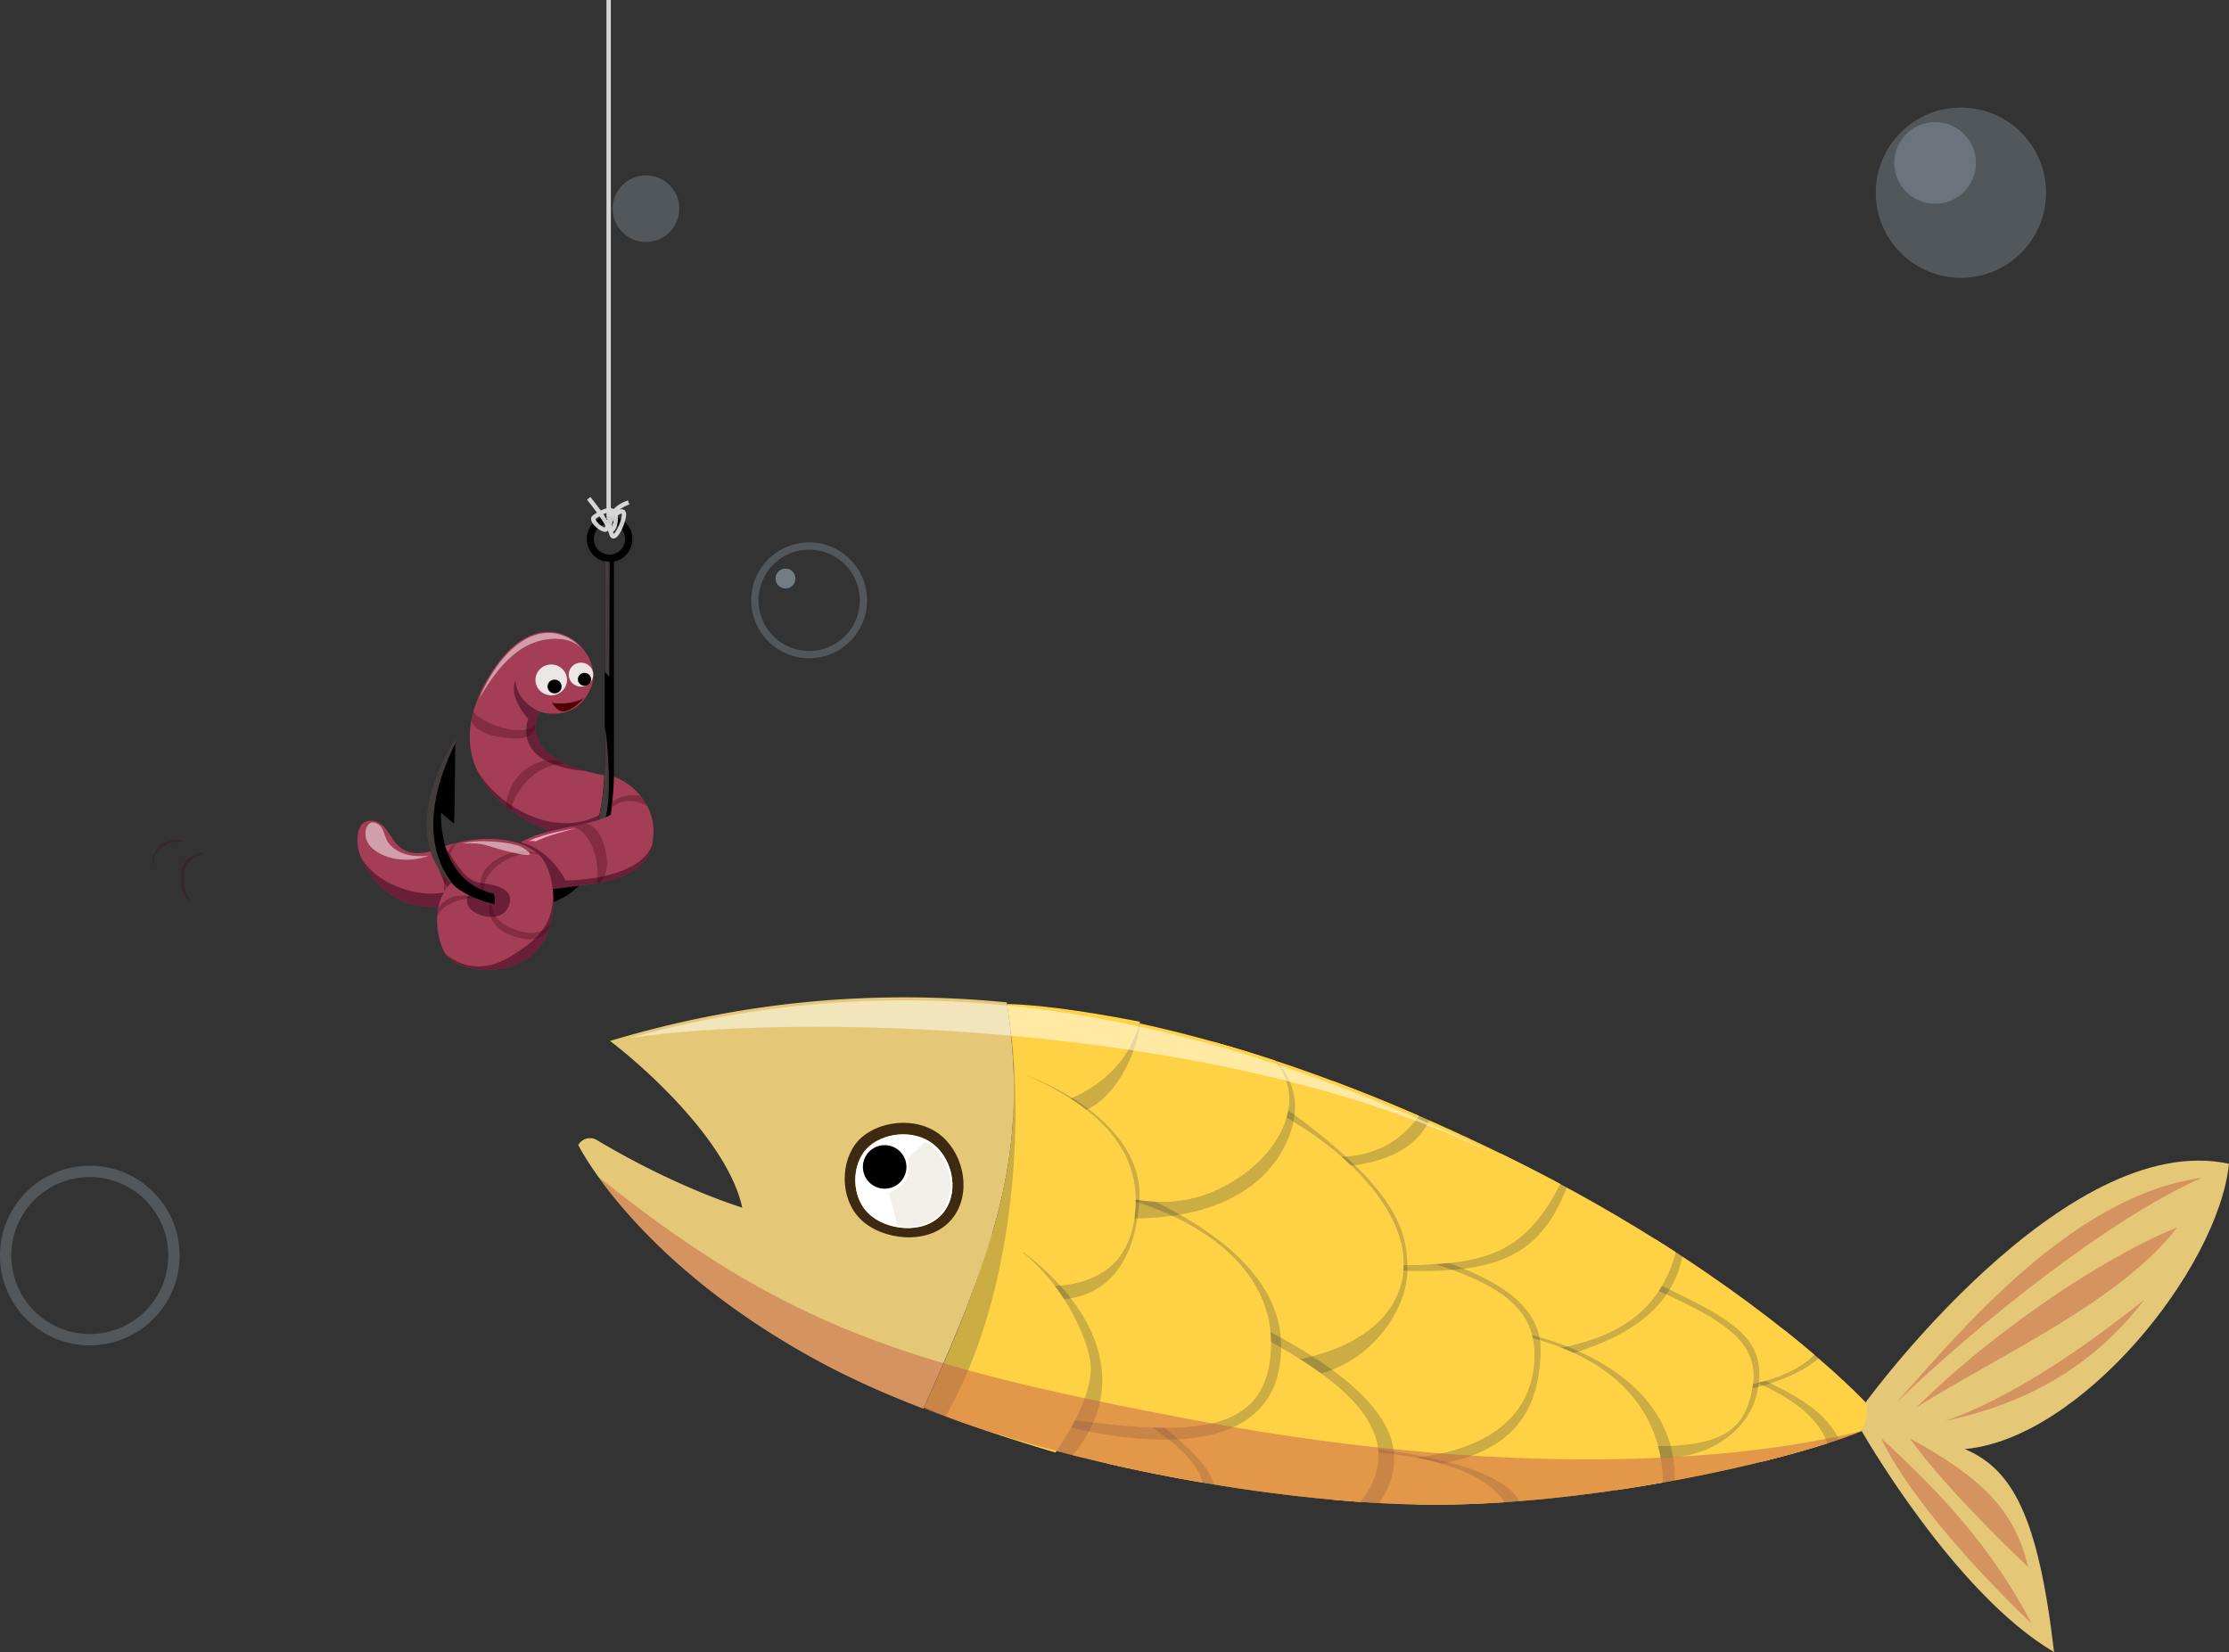 <svg viewBox="0 0 5082.59 3767.33" xmlns="http://www.w3.org/2000/svg"><rect x="0" y="0" width="5082.59" height="3767.33" fill="#333333" stroke="none"/><g transform="translate(-508.28)"><path d="m4753.33 3263.34s211.05 370.8 438.64 504c-36-308.79-94.5-416.91-203.57-462.89 264.62-23.86 577.06-409.43 602.47-650.61-374.33-80.69-828.53 544.16-828.53 544.16z" fill="#e5c877"/><path d="m4762.35 3198s-61.29-66.13-185.21-164.72l-208.33 119.42 155.49 180.89c95.36-23.53 175.13-48.22 229-70.25 9.43-17.47 16.17-48.76 9.05-65.34z" fill="#ffd246"/><g fill="#001937" opacity=".2"><path d="m4661.8 3295.59 1.33-.41z"/><path d="m4675.22 3291.31c9-2.91 17.87-5.81 26.23-8.67-25.38-55.56-85.47-99.49-201.86-148.54l-7 9.36c105.05 44.64 159.08 87.76 182.63 147.85z"/><path d="m4523.58 3333.76.92-.23z"/><path d="m4618.87 3308.44 2.72-.79z"/><path d="m4641.51 3301.8 1.22-.37z"/><path d="m4595.68 3315 2.8-.78z"/><path d="m4572.28 3321.3 1.82-.48z"/></g><path d="m4460.16 3130.24-330.69 134.35 64.45 133.41c188.23-27.71 363-68.62 481.31-106.67-25.85-66-88.46-111.54-215.07-161.09z" fill="#ffd246"/><path d="m4645.22 3089.3c-50.85 49.53-132.69 70.63-219.89 77.72l-8 13.5c140.12-14.54 210.33-59.52 237.95-82.63-3.28-2.8-6.66-5.69-10.06-8.59z" fill="#001937" opacity=".2"/><path d="m4645.23 3089.29c-79.6-67.9-200-161.55-362-263.13l-130.57 56.71 237.9 286.29c99.83-4.16 197.1-23.79 254.67-79.87z" fill="#ffd246"/><path d="m4516 3170.16c23.5-120.26-59.09-162.09-235.61-246.23 0 0-1.41 5.11-3.74 14.08 154.49 68.83 242.9 119.66 228.4 219.47-15.3 105.35-72.1 139.91-222.32 140.2a296.2 296.2 0 0 1 -43.36-3.39c5.71 13.76 14.14 22.93 26.07 25.68 88.95 20.47 227.07-29.56 250.56-149.81z" fill="#001937" opacity=".2"/><path d="m4250.33 2926.36c170.73 75 270 125.76 254.74 231.12s-72.1 139.91-222.32 140.2-385.58-144.53-385.58-144.53l170.48-242z" fill="#ffd246"/><path d="m4344.17 2865.23q-7.6-5-15.36-10l.1.07c-41.14 158.85-170.59 206.29-304 224.83l5.94 22.5c188.96-42.38 291.52-120.83 313.32-237.4z" fill="#001937" opacity=".2"/><path d="m3931.76 2631.27-257.31 265.05 230 195c167-11.18 370.8-28.92 424.45-236.08-110.8-71.85-243.09-148.73-397.14-223.97z" fill="#ffd246"/><path d="m4020.22 3056.8c206.48 62 278.66 193.32 279.61 324 9.17-1.62 18.34-3.24 27.39-4.92 3.72-229.8-245.87-315.6-350.77-336.86l.59 7.37a394.29 394.29 0 0 1 43.18 10.41z" fill="#001937" opacity=".2"/><path d="m4020.22 3056.8c-315.39-94.69-401.46 270-401.46 270l119.59 104.07q27 .55 52.28.4c166.41-1 346.49-21.65 509.2-50.47-.94-130.65-73.12-261.99-279.61-324z" fill="#ffd246"/><path d="m4021.28 3085.41c4.34-121.48-124.49-175.7-238.38-216l-5.09 12.76c155.84 49.56 227.77 104.51 229.05 204.86 1.62 127.39-91.67 243.89-364.76 240.35 18.31 15.22 50.69 23.12 104.24 17.56 224.4-23.31 270.66-138.05 274.94-259.53z" fill="#001937" opacity=".2"/><path d="m3611.51 2837.22c271.88 65.22 393.68 118.88 395.35 249.83s-97 250.43-388.1 239.78-287.76-176.45-287.76-176.45z" fill="#ffd246"/><path d="m4080.83 2708c-16-8.68-26.16-14.1-15-8.11-88.8 173.22-186.14 183-381.81 185.69l-9.56 10.7c237.81 12.02 342.42-23.87 406.37-188.28z" fill="#001937" opacity=".2"/><path d="m4065.82 2699.93q-73.56-39.49-155-78.83c-116.68-56.16-237.82-109.21-363.24-156.1-21.38 101.55-54.42 258.44-54.82 260.09-.59 2.43 66.24 162.11 173.92 160.79 207.32-2.56 307.76-7.68 399.14-185.95z" fill="#ffd246"/><path d="m3743.81 2544.57c-63.48 85.95-145.52 100.51-236.29 90.88l-14.23 26.17c165.88 5.44 242.38-41.17 274.21-106.72-7.86-3.48-15.79-6.9-23.69-10.33z" fill="#001937" opacity=".2"/><path d="m3275.47 2375.71c55.54 84 169.28 250.06 169.28 250.06 115.54 22.26 221.27 24.17 299.1-81.26-149.58-65.1-305.85-123.26-468.38-168.8z" fill="#ffd246"/><path d="m3717.51 2898.2c.77-88-17.69-186.38-295.08-383.21l-2.42 21.58c162 88.11 284.57 219.11 288.71 338.88 4.49 129.92-122 222.85-327.8 235.54-5.84.36-11.64.48-17.4.43 14.3 21.92 43 36.4 96.22 32.18 170.49-13.53 256.99-157.41 257.77-245.4z" fill="#001937" opacity=".2"/><path d="m3378 2515.07c182.35 87.27 326.2 230.45 330.69 360.38s-122 222.85-327.8 235.54-364.68-234.65-364.68-234.65l75.19-295.22z" fill="#ffd246"/><path d="m3972.74 3423.24q-49.57-89.65-375.42-124.81l32.93 127.87c57.61 3.62 111.5 5.29 160.38 5 59.43-.3 120.6-3.21 182.11-8.06z" fill="#001937" opacity=".2"/><path d="m3938.57 3425.73c-47.51-79-217.05-119.17-374.17-115.55l-21.93 109.34c91.11 8.31 175.19 12.21 248.16 11.78 48.37-.3 97.98-2.24 147.94-5.57z" fill="#ffd246"/><g fill="#001937" opacity=".2"><path d="m3575.22 3422.32q-13.65-1.11-27.54-2.35 13.89 1.25 27.54 2.35z"/><path d="m3540.1 3419.28q-12.53-1.16-25.23-2.42 12.71 1.26 25.23 2.42z"/><path d="m3449.51 3409.74q29.88 3.53 58.94 6.45-29.04-2.9-58.94-6.45z"/><path d="m3608 3424.81q-14.74-1-29.76-2.23 15.05 1.2 29.76 2.23z"/><path d="m3345.22 3007 15.67 63.4 39.92-12.95c152.18 84.14 333.3 209.67 209.4 367.53 14.56 1 28.95 1.93 43.05 2.7 91.63-137.12 2.27-269-308.04-420.68z"/></g><path d="m3400.81 3057.42-361.81 117.34-6 162.7c203.21 46.7 405.74 75.57 577.16 87.51 123.96-157.87-57.16-283.41-209.35-367.55z" fill="#ffd246"/><path d="m3250.75 3380.93c8.39 1.44 16.8 2.9 25.15 4.28-9-38.2-50.9-83-153.82-162.21l-2.95 21.23c68.12 45.21 117.87 87.59 131.62 136.7z" fill="#001937" opacity=".2"/><path d="m2790.71 3272.79c151.14 46.43 308.95 82.37 460.06 108.2-18.86-67.38-105.35-122.07-214.24-188.81l-188.17-49.18z" fill="#ffd246"/><path d="m3423.47 3127.91c35.1-163.24-80.7-289.88-285.4-390l-76.15-30.62-5.39 22.14a198.38 198.38 0 0 1 24.28 5.64c203.54 60.82 346.65 188 322.93 366.88-23.14 174.41-199.64 170.31-470 132.69l-3.94 16.18c264.05 64.27 459.32 36.87 493.67-122.91z" fill="#001937" opacity=".2"/><path d="m2912.7 3231.66c282.24 40.25 467.31 49.16 491-129.73s-119.39-306.06-322.93-366.88-241.77 245.07-241.77 245.07z" fill="#ffd246"/><path d="m3415.39 2418.42c74.45 92.64 8.86 204.3-79 264.33-92.7 63.36-178.7 67.36-273.17 46.12-34.44-7.75-67-31.72-94.43-59l-14.43 3.94 130.24 104.95c257.48.74 347.91-121.57 371.59-214.3s-40.8-146.04-40.8-146.04z" fill="#001937" opacity=".2"/><path d="m3336.42 2682.75c87.83-60 153.42-171.69 79-264.33-117.11-38.63-237.7-71.28-361.57-95.69l-165.32 241.7s80.28 143.19 174.75 164.44 180.44 17.24 273.14-46.12z" fill="#ffd246"/><path d="m3107.81 2330c-32.45 113.24-115.41 164.46-217.1 197.94 9.35 10.93 30.41 22 77.36 9.44 78.41-21.01 134.35-133.38 139.74-207.38z" fill="#001937" opacity=".2"/><path d="m2804.54 2289.68c14.17 93.2 18.68 177.42 13.93 259 133.39-34 249.48-79.54 289.34-218.65-192.81-37.81-284.22-40.29-303.27-40.35z" fill="#ffd246"/><path d="m3106.45 2731.35c5.71-117.71-109.16-224.65-265.8-282.19v.1c174.48 74.4 273.06 175.41 255.06 322.71-16.63 136-122.81 178.66-280.66 154 9.89 19.77 31.5 33.95 71.32 37.05 166.35 12.98 214.37-113.96 220.08-231.67z" fill="#001937" opacity=".2"/><path d="m3095.72 2772c18.72-153.19-88.6-256.33-276.32-331.52 6.39 161.58-21.25 303.67-80.3 469.58 199.24 51.5 337.44 18.77 356.62-138.06z" fill="#ffd246"/><path d="m2993.91 3101.33c-13.77-75.33-88.2-226.64-223.83-288.62-33.86 118.19-85.72 244.46-154.47 397.07 97.9 43.79 299.24 102.56 299.24 102.56s94.15-128.34 79.06-211.01z" fill="#ffd246"/><path d="m2613.83 3212.15c172-380.46 241-597.13 190.13-926.34-286.35-27.93-588.55-7.15-904.66 88 73.5 55.66 267.87 226.58 301.53 380.2-146-47.69-277.11-121.54-331.52-154.19a30.68 30.68 0 0 0 -42.43 11.13s130 265.84 545.72 491.72c74.24 40.33 155.61 76.79 241.23 109.48z" fill="#e5c877"/><path d="m2652.77 2588.44c-56-45.11-146.23-32.11-187.5 12.83s-43 132.13 5.63 179.45 151.53 59.73 203.39 4.2 34.5-151.37-21.52-196.48zm2 182c-42.42 45.43-126.61 35.27-166.39-3.44s-38.36-110-4.6-146.79 107.55-47.4 153.38-10.5 60.07 115.29 17.64 160.72z" fill="#3d2a11"/><path d="m2457.35 3145.63c65.28 30.95 134.69 59.3 206.64 85.08 173.58-304.23 179.06-732.21 140.55-941 49.69 327-19.4 543.5-190.7 922.43-54.11-20.65-106.51-42.82-156.49-66.51z" fill="#001937" opacity=".2"/><path d="m3909.17 2627.9c-560.32-269.66-1223.75-467.65-1964.75-260.79 355.41-54.62 1295.22-42.05 1915.5 239.66 17.66 8 34.06 15 49.38 21.19z" fill="#fff" opacity=".5"/><path d="m2954.14 3318.43c143.67-171.74 36.13-352-113.54-463.89v1.88c91.17 72.87 142.19 183.85 153.36 244.91 13.65 74.71-61.9 186.66-76.6 207.56q18.34 4.86 36.78 9.54z" fill="#001937" opacity=".2"/><path d="m2654.8 2770.43c-42.42 45.43-126.61 35.27-166.39-3.44s-38.36-110-4.6-146.79 107.55-47.4 153.38-10.5 60.04 115.3 17.61 160.73z" fill="#fff"/></g><circle cx="2525.35" cy="2660.97" r="49.66" transform="matrix(.986 -.167 .167 .986 -917.17 459.07)"/><path d="m1872.42 2683.29c67.64 94.55 218.13 266.14 500.18 419.38 415.77 225.88 1054.49 330.74 1418 328.63s792.31-98.29 962.69-168c-348.16 84.86-884.63 96.47-1537-27.73-641.17-122.05-918.66-211.07-1343.87-552.28z" fill="#c65e4a" opacity=".5" transform="translate(-508.28)"/><path d="m4832.66 3198.45c139.06-155.16 398.87-473.19 696.62-512.64-211.53 92.88-510.36 332.88-696.62 512.64z" fill="#c65e4a" opacity=".5" transform="translate(-508.28)"/><path d="m4878.07 3209.49c190.7-120.27 466-242.31 594.46-410.36-173.22 69.56-424.72 242.05-594.46 410.36z" fill="#c65e4a" opacity=".5" transform="translate(-508.28)"/><path d="m4942.64 3240.64c192-40.93 342.07-128.14 455.66-277.46-138.93 112.24-311.45 228.34-455.66 277.46z" fill="#c65e4a" opacity=".5" transform="translate(-508.28)"/><path d="m5133.08 3573.8c-31.63-131.37-104.72-202.68-270.34-294.17 87.03 122.5 270.34 294.17 270.34 294.17z" fill="#c65e4a" opacity=".5" transform="translate(-508.28)"/><path d="m5141.21 3702.89c-152-145.16-290.68-309.42-343.65-423.65 133.19 123.42 249.77 244.51 343.65 423.65z" fill="#c65e4a" opacity=".5" transform="translate(-508.28)"/><path d="m2535.53 2719.9 18.89 76.18s85.74 15.76 112.79-53.83c31.87-82-36.62-130.22-49.19-138.47-17.62 16.15-39.74 38.65-39.74 38.65s6.28 27.67-3.56 47.29-39.19 30.18-39.19 30.18z" fill="#f2efeb" transform="translate(-508.28)"/><circle cx="4980.21" cy="438.91" fill="#cfe8ff" opacity=".2" r="194.2" transform="matrix(.707 -.707 .707 .707 640.03 3650.09)"/><circle cx="4412.48" cy="371.53" fill="#cfe8ff" opacity=".2" r="93.12"/><circle cx="2292.93" cy="1314.96" fill="#cfe8ff" opacity=".4" r="22.62" transform="matrix(.99 -.16 .16 .99 -689.31 384.27)"/><path d="m713.05 2658.36c-113.09 0-204.77 91.68-204.77 204.77s91.72 204.77 204.77 204.77 204.77-91.68 204.77-204.77-91.68-204.77-204.77-204.77zm0 383.76a179 179 0 1 1 179-179 179 179 0 0 1 -179 179z" fill="#cfe8ff" opacity=".2" transform="translate(-508.28)"/><path d="m2353.31 1236.85a132.11 132.11 0 1 0 132.11 132.15 132.11 132.11 0 0 0 -132.11-132.15zm0 247.59a115.48 115.48 0 1 1 115.48-115.44 115.48 115.48 0 0 1 -115.48 115.44z" fill="#cfe8ff" opacity=".2" transform="translate(-508.28)"/><circle cx="1473.01" cy="475.9" fill="#cfe8ff" opacity=".2" r="75.96"/><path d="m1898.36 1176.66c-28.65 0-51.88 23.5-51.88 52.5s23.23 52.5 51.88 52.5 51.89-23.5 51.89-52.5-23.25-52.5-51.89-52.5zm0 88.12a35.62 35.62 0 1 1 35.2-35.62 35.41 35.41 0 0 1 -35.2 35.62z" transform="translate(-508.28)"/><path d="m1490.69 1941.36c-68 17.29-82.24-22.92-100.48-48.59-22.24-31.3-75-35.42-65.89 37.88 4.23 34.2 47.77 124.36 147.83 135.48s131-13.59 131-13.59z" fill="#a33e56" transform="translate(-508.28)"/><path d="m1526.92 2039.64a245.68 245.68 0 0 1 1.13-61.33l-5.81-5.75c-3.45 25.86-1.68 56.25-.53 80.81 0 0 3.33 12.57 5.46 15.57h1.36c.72-2.23.54-10.27-1.61-29.3z" fill="#3c0010" opacity=".3" transform="translate(-508.28)"/><path d="m1532.69 2031.13c-46.81 19.63-159.37-3-201.9-76.67 15.76 41 59.77 102.61 141.36 111.67 100.07 11.12 131-13.59 131-13.59l-101.55-100.43c3.71 19.6 12.4 52.26 31.09 79.02z" fill="#310018" opacity=".5" transform="translate(-508.28)"/><g fill="#3c0010" opacity=".8" transform="translate(-508.28)"><path d="m928.81 1920.62c-.85-1.07-1.68-2.15-2.49-3.23-29.65-9.32-69.73 11.08-70.54 49.43 1 2.08 2.06 4.2 3.19 6.34-.83-14.88 2.87-30.42 18.9-41.59 20.98-14.57 39.37-14.64 50.94-10.95z" opacity=".3"/><path d="m927.56 1993c-.17-23.58 27.41-43.88 47.12-47.36-2.21-.15-4.33-.4-6.37-.73-9.69 1.62-27.57 6.56-38.35 21.46-12.89 17.83-11.74 60.81 2.59 82a159.72 159.72 0 0 0 14.51 6.8c-20.06-15.66-19.33-39.6-19.5-62.17z" opacity=".3"/></g><path d="m1909.07 1771.7c-237.61-33.77-171.31-149.07-171.31-149.07s84 29.65 118.6-55.59-121.07-231-242.14-8.65 105 335.83 200.14 350.85c117.36 18.53 136.3-79.89 94.71-137.54z" fill="#a33e56" transform="translate(-508.28)"/><path d="m1596.38 1756.88-.07.16c43 92.78 157.26 142.6 218 152.2 73.49 11.6 108.39-22.66 114-64-15.28-2-31.9 1-49.75 11.06-102.09 57.61-230.56-13.22-282.18-99.42z" fill="#310018" opacity=".5" transform="translate(-508.28)"/><path d="m1908.24 1278-21 1.23v453.39c0 58.74-5.81 227.09-112.06 287.89l16.15 26.69c98.79-54.07 116.91-196.13 116.91-276.28z" transform="translate(-508.28)"/><path d="m1887.24 1659.12v73.46c0 32.43-1.77 98.25-21.23 160.94 9.18-3.62 17.55-11.58 22.47-27.11 15.65-49.41 4.76-181.19 0-202.6-.39-1.74-.8-3.3-1.24-4.69z" fill="#443c3a" transform="translate(-508.28)"/><path d="m1688.35 2068.6c-190.25-8.64-276.73-161.83-142.07-384.2 0 103.77-2.47 193.95-2.47 193.95l-29.65-24.7s-13.59 192.72 175.42 189z" fill="#443c3a" transform="translate(-508.28)"/><path d="m1832.94 1965.24c-29.28 43.84-74.27 76.07-143.36 77.42-189 3.71-175.42-189-175.42-189l29.65 24.7s2.3-84 2.46-183.15c-91 185.1-37.17 286.82 1.24 327.69l.08.38c35.29 26.91 83.29 42.72 140.76 45.33 72.42 3.29 121.56-24.21 154.66-65.18z" transform="translate(-508.28)"/><path d="m1690.82 1924.06c53.12-37.06 162.24-37.88 210.42-66.3 4.12-33.76 7.83-72.47 7.83-86.06 37.06 11.94 105.46 66.48 86.06 155.25-21.41 98-168 86.06-266 107.06s-38.31-109.95-38.31-109.95z" fill="#a33e56" transform="translate(-508.28)"/><path d="m1995.13 1927c-31.16 81.67-197.25 80.84-197.25 80.84s-31.5-67.58-101.84-87.15c-1.79 1.11-3.54 2.25-5.22 3.42 0 0-19.37 42.5-17.93 75.2 17.62 10.62 31.65 17.87 31.65 17.87l9 19a97.8 97.8 0 0 0 15.55-2.16c98.03-21.02 244.63-9.02 266.04-107.02z" fill="#310018" opacity=".5" transform="translate(-508.28)"/><path d="m1876.32 2012.42c18.46-17.58 21.3-50.1 7.22-91.93-9.44-28-23.77-39.48-40.56-42.5-9.91 2.32-20.26 4.5-30.78 6.7 51.61 9.89 66.31 104.09 55.54 129.3q4.32-.75 8.58-1.57z" fill="#3c0010" opacity=".3" transform="translate(-508.28)"/><path d="m1523.42 1929.21c87.72-28.41 177.28-18.74 216.81 23.27 27.45 29.16 46.18 116.75 9.12 190.37-46.18 91.71-204 84.4-230 24.23-22-50.95-20.93-114.88 17-152.83a220 220 0 0 0 99.25 47.76c3.29-11.11-1.24-24.5-1.24-24.5s-40.56-7.2-69.59-37.06-41.35-71.24-41.35-71.24z" fill="#a33e56" transform="translate(-508.28)"/><path d="m1749.35 2142.85c16.61-33 22-68.82 20.44-100.92-2.7 63.33-27.7 98.16-101.48 141.56-60.67 35.69-110.83 19.19-144-7.69 36.74 51.93 181.2 54.12 225.04-32.95z" fill="#310018" opacity=".5" transform="translate(-508.28)"/><path d="m1737.76 1622.63c-38.16-19.49-54.08-46.94-53.53-72.2-18.12 39 28.55 89 28.55 89s-42.45 102.87 130.06 118.93c-157.95-43.76-105.08-135.73-105.08-135.73z" fill="#310018" opacity=".5" transform="translate(-508.28)"/><path d="m1648.54 1680.56c62.7 9.18 70.06-1.84 80.75-20.52-.07-2.45 0-4.82.13-7.1-30.5 32.43-128-6.16-141.82-30.24q-2.92 10.59-4.77 20.77c6.17 14.83 24.42 31.04 65.71 37.09z" fill="#3c0010" opacity=".3" transform="translate(-508.28)"/><path d="m1780.3 1733.14c-58.61-4.92-111.06 36.36-118.94 104.89q6.11 5 12.43 9.66c4.41-35.66 49.84-105.66 122.53-106.16-5.81-2.72-11.13-5.53-16.02-8.39z" fill="#3c0010" opacity=".3" transform="translate(-508.28)"/><path d="m1607.63 2013.83c-32.72-4.09-44.33-22-81.62-77.16 5 13.27 17.31 41.68 38.8 63.78 29 29.86 69.59 37.06 69.59 37.06s4.53 13.39 1.24 24.5a221.69 221.69 0 0 1 -60.78-21.71c.49.51 1 1 1.48 1.54-21.41 40.35 68.36 70.83 89.77 28.82s-25.53-52.66-58.48-56.83z" fill="#310018" opacity=".5" transform="translate(-508.28)"/><path d="m1591.18 2048.16c-2.87-1.23-5.64-2.52-8.37-3.83-14.4-2.69-35-4.06-50.67 4.92-12.92 7.38-20.39 13.89-25 23.61a142.41 142.41 0 0 0 -2 17.11c14.68-32.32 60.12-42.24 86.04-41.81z" fill="#3c0010" opacity=".3" transform="translate(-508.28)"/><path d="m1733 1945.59c-17.94-4.39-35.73-10.72-73 4.42-47.38 19.23-62.39 52.76-54.14 78.18 1.87.83 3.69 1.58 5.45 2.28-2.24-46.73 68-94.79 125-81.94q-1.64-1.53-3.31-2.94z" fill="#3c0010" opacity=".3" transform="translate(-508.28)"/><path d="m1533.27 1953.71c5.1-17.45 12.47-30 21.38-32.67 1.27-.38 2.48-.76 3.66-1.13q-6 1.26-12 2.77c-7.67 4.81-13.17 12.45-17.09 21.93 1.13 2.78 2.49 5.84 4.05 9.1z" fill="#3c0010" opacity=".3" transform="translate(-508.28)"/><path d="m1600.64 1593.89c50.07-88.52 100.29-127.58 151.74-135.33 37.41-5.64 62.8 2.36 80.11 18-45.08-48.75-137.45-60.6-215.28 82.35a332.25 332.25 0 0 0 -16.57 34.98z" fill="#fff" opacity=".5" transform="translate(-508.28)"/><path d="m1359.32 1875.47c-17.15-2.77-30.47 38.3 2.06 62.59s81.54 29.24 124.78 13.18c-46.13 4.94-72.36-7.77-88.13-24.29-17.29-18.12-10.7-46.95-38.71-51.48z" fill="#fff" opacity=".5" transform="translate(-508.28)"/><path d="m1562.34 1923.65c36.24-11.12 116.54-3.29 137.12 9.06s33.36 25.12-27.59 10.3-55.59-21.83-109.53-19.36z" fill="#fff" opacity=".5" transform="translate(-508.28)"/><path d="m1713.88 1917.89c38.71-18.53 108.3-29.24 108.3-29.24s-70.42 17.29-92.24 30.06c-6.18-2.06-16.06-.82-16.06-.82z" fill="#ffa6ca" transform="translate(-508.28)"/><path d="m1697.41 2124.47c-51.75-13.14-67.88-40.68-68.6-63.95-1.23-.29-2.43-.59-3.64-.89-7.59 26.83 10.13 65 64.82 78.84 45.64 11.52 61.6-6.64 70.82-24q2.12-6.78 3.71-13.6c-6.29 12.56-22.47 34.93-67.11 23.6z" fill="#3c0010" opacity=".3" transform="translate(-508.28)"/><path d="m1968.94 1814.94a13.89 13.89 0 0 0 -2-.41c-12.19-1.58-40.18-4-62.54 15.17-.4 3.78-.82 7.59-1.25 11.4 26.27-20.38 55.09-17.36 80.91-3.28a137.44 137.44 0 0 0 -15.12-22.88z" fill="#3c0010" opacity=".3" transform="translate(-508.28)"/><path d="m1897.54 1543.57.82-261.91-11.12-2.47v252.5z" fill="#443c3a" transform="translate(-508.28)"/><ellipse cx="1256.93" cy="1550.43" fill="#ede6e7" rx="35.96" ry="35.14"/><ellipse cx="1324.74" cy="1538.44" fill="#ede6e7" rx="28" ry="27.36"/><ellipse cx="1332.76" cy="1549.15" rx="15.1" ry="14.75"/><ellipse cx="1264.54" cy="1565.51" rx="16.06" ry="15.69"/><path d="m1766.83 1602.06c14.28 5.21 58 1.34 73.34-11-13.18 15.37-32.42 31.26-47.8 31.26s-25.54-20.26-25.54-20.26z" fill="#510002" transform="translate(-508.28)"/><path d="m1921.66 1161.81a5.26 5.26 0 0 0 -.53.15 79.08 79.08 0 0 1 22.24-11.47l-3.27-9.43c-15.07 5.22-25.42 12.31-32.67 19.87a17.36 17.36 0 0 0 -6.28-2.15v-1158.78h-10v1159.36a58.89 58.89 0 0 0 -13 4.86c-11.81-16.48-22.85-29.86-23.77-31l-7.68 6.36c.22.26 11 13.38 22.7 29.53-3.36 2.08-6.25 4.08-8.42 5.57l-.63.44c-3.58 2.46-5 6.54-3.89 11.2 2.5 10.54 18.87 24.85 30.2 26.4a8 8 0 0 0 7.8-2.91 52.13 52.13 0 0 1 2.86 8c1.43 5.58 4 8.92 7.69 9.9a8 8 0 0 0 2.16.29c2.85 0 5.75-1.49 8.64-4.44 10.21-10.44 23.07-43.43 19.68-55.06-1.66-5.83-7.11-8.5-13.83-6.69zm-34.28 41c-5.6-1.18-14.41-7.79-19-14.33-2-2.81-2.34-4.53-2.32-5.09l.58-.41q4.53-3.12 8.56-5.56c4.9 7.1 9.66 14.45 13.56 21.32a24.36 24.36 0 0 1 -1.38 4.02zm-3.34-30.21a51.68 51.68 0 0 1 7.14-2.84v13.4h2.37c-.33.86-.65 1.71-.94 2.54-2.71-4.42-5.61-8.83-8.61-13.15zm19.58 27.94c-.88-4.81.82-9.88 3.58-14.37a47.49 47.49 0 0 1 -3.58 14.32zm16.2-3.31c-5.09 12.39-9.83 18.55-12.06 20.36a13.49 13.49 0 0 1 -.72-2.17c-.25-1-.54-1.94-.87-3a13.15 13.15 0 0 0 5-5.09c3.87-6.32 7.72-20.35 5.57-31.8 4.7-3.64 8.15-4.43 9.19-4.29a.62.62 0 0 1 0 .1c.95 3.11-1.1 13.66-6.11 25.84z" fill="#fff" opacity=".8" transform="translate(-508.28)"/></svg>